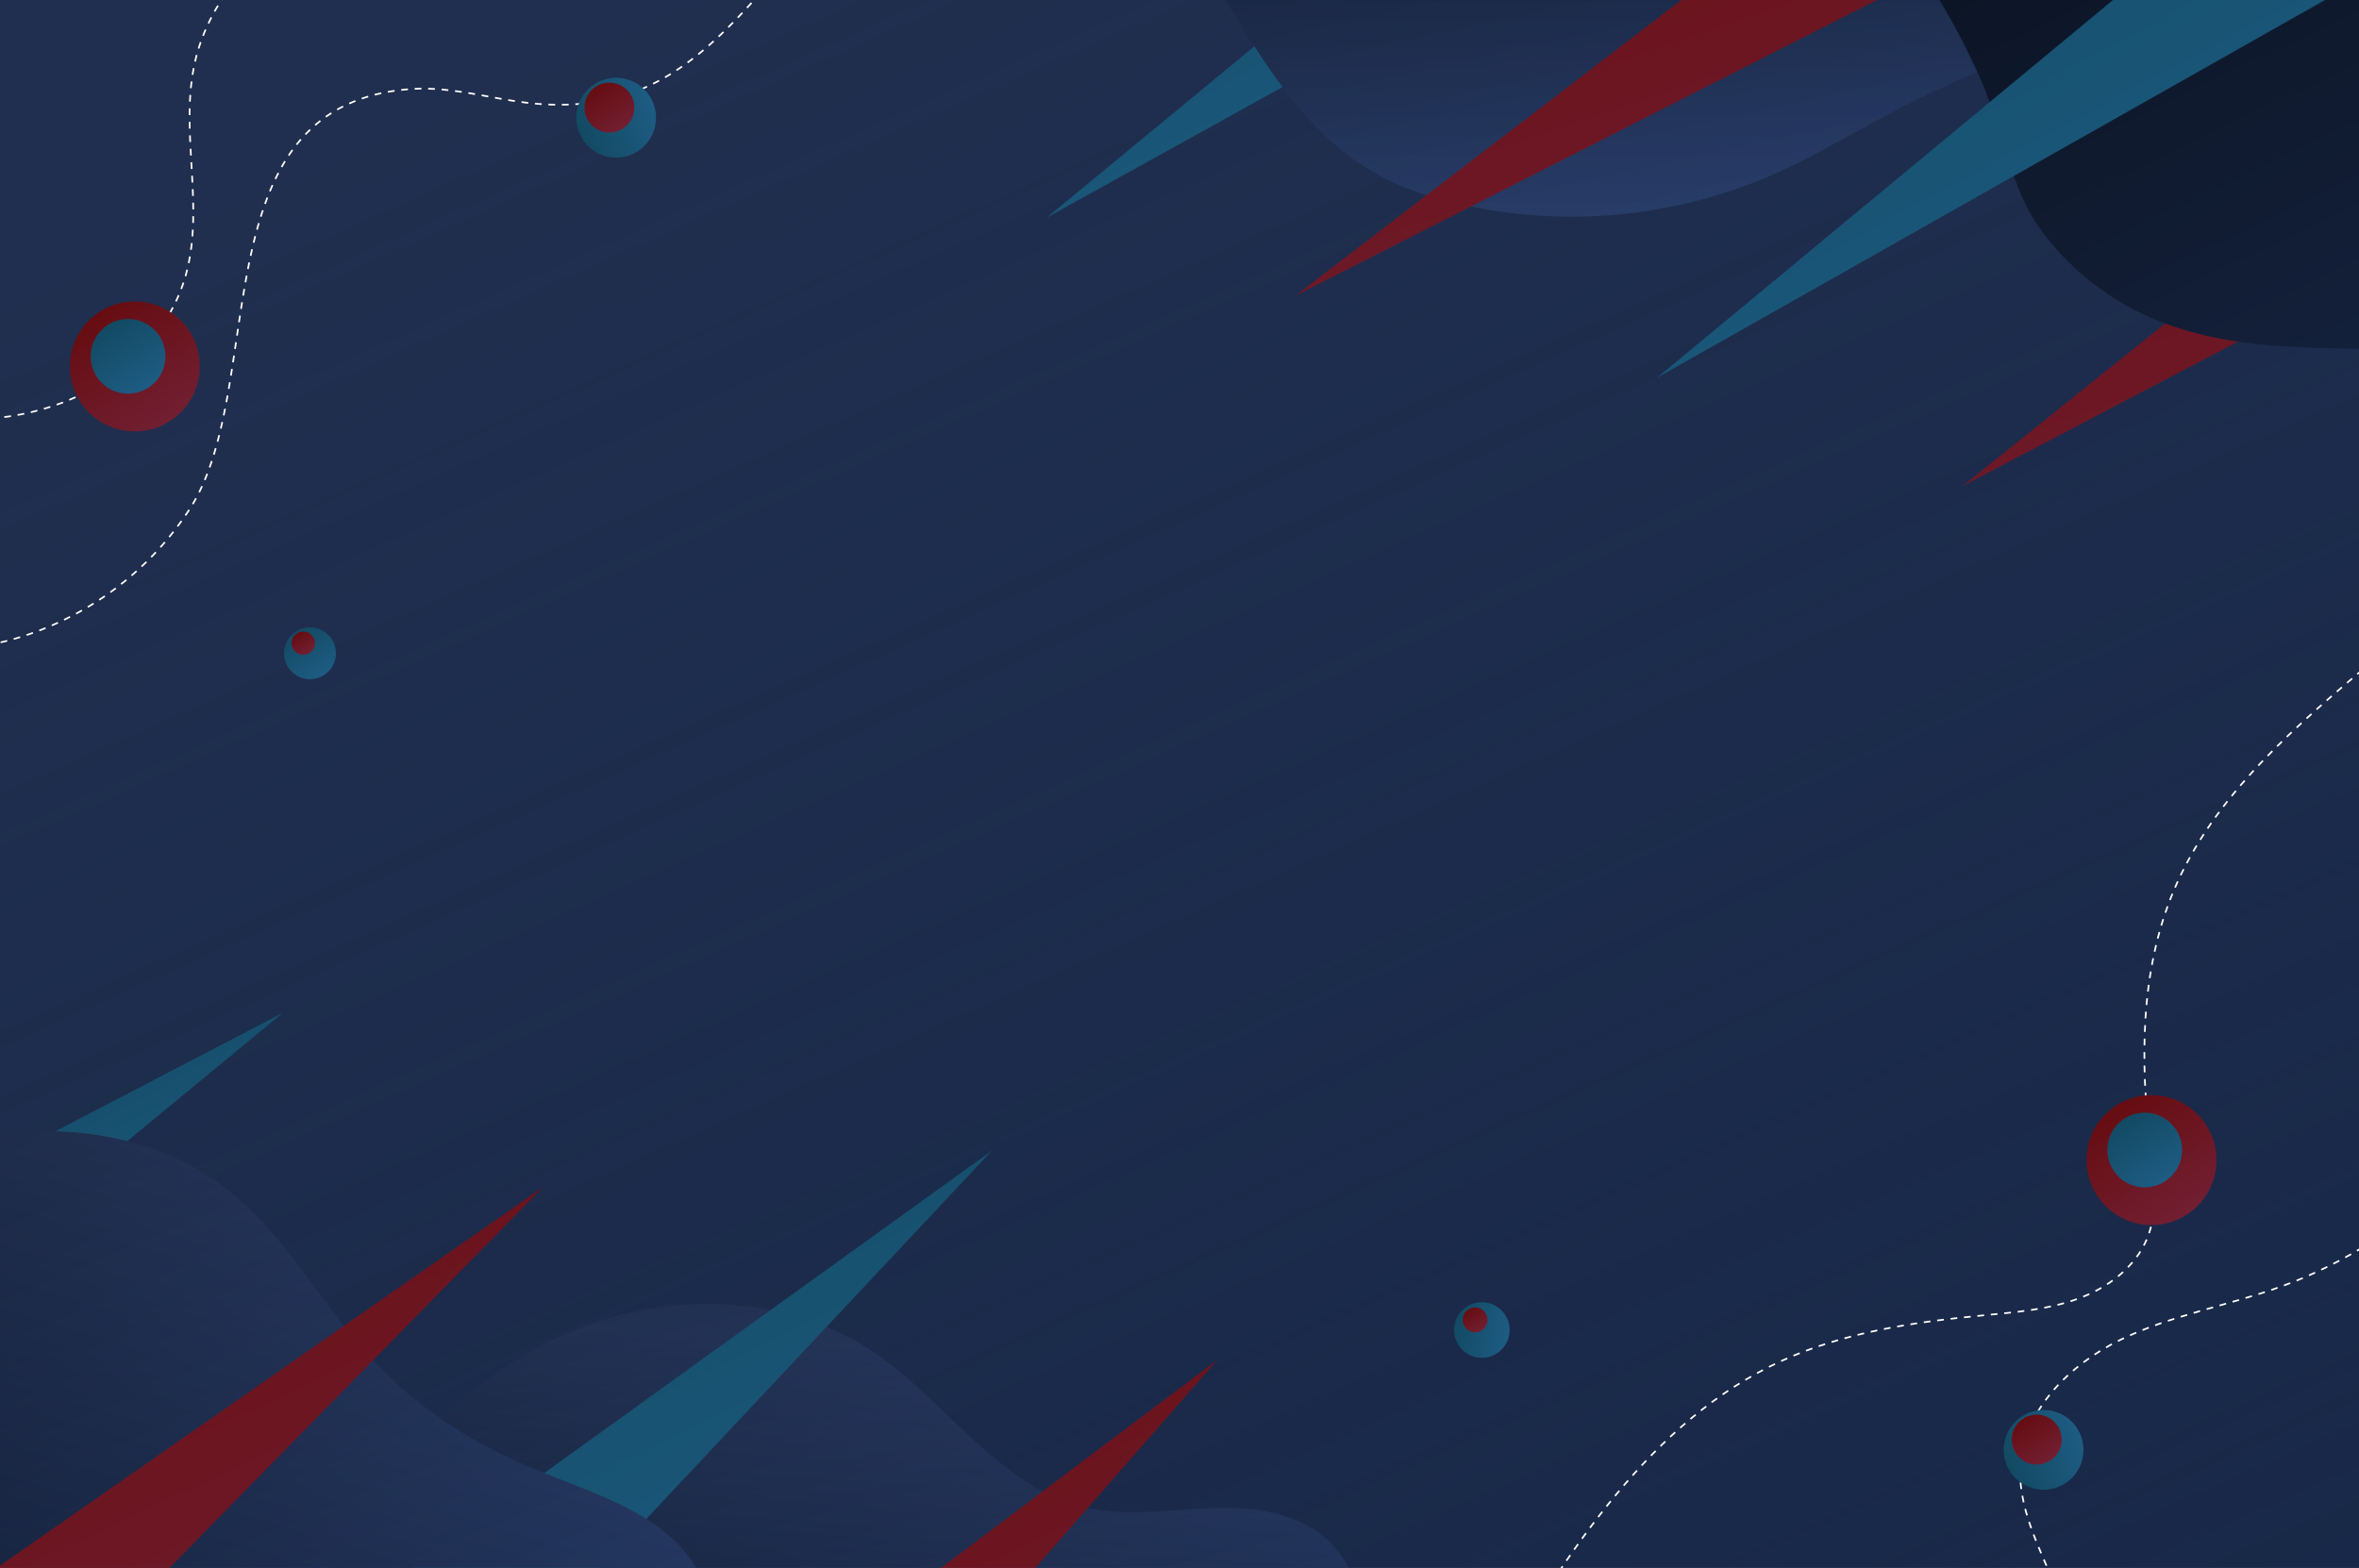 <svg xmlns="http://www.w3.org/2000/svg" xmlns:xlink="http://www.w3.org/1999/xlink" width="1399" height="930" viewBox="0 0 1399 930">
  <defs>
    <linearGradient id="linear-gradient" x1="0.196" y1="0.044" x2="0.895" y2="1.092" gradientUnits="objectBoundingBox">
      <stop offset="0"/>
      <stop offset="1" stop-color="#182848"/>
    </linearGradient>
    <clipPath id="clip-path">
      <rect id="Rectangle_774" data-name="Rectangle 774" width="1399" height="930" fill="#fff"/>
    </clipPath>
    <linearGradient id="linear-gradient-2" x1="0.196" y1="0.044" x2="0.895" y2="1.092" gradientUnits="objectBoundingBox">
      <stop offset="0" stop-color="#4b6cb7"/>
      <stop offset="1" stop-color="#182848"/>
    </linearGradient>
    <filter id="Path_202" x="-154.227" y="587.258" width="335.509" height="281.308" filterUnits="userSpaceOnUse">
      <feOffset dx="3" dy="6" input="SourceAlpha"/>
      <feGaussianBlur stdDeviation="4.5" result="blur"/>
      <feFlood flood-opacity="0.161"/>
      <feComposite operator="in" in2="blur"/>
      <feComposite in="SourceGraphic"/>
    </filter>
    <linearGradient id="linear-gradient-3" x1="0.5" y1="1.177" x2="0.5" y2="-0.335" xlink:href="#linear-gradient-2"/>
    <filter id="Path_204" x="582.549" y="-136.408" width="795.304" height="275.436" filterUnits="userSpaceOnUse">
      <feOffset dx="1" dy="3" input="SourceAlpha"/>
      <feGaussianBlur stdDeviation="3.5" result="blur-2"/>
      <feFlood flood-opacity="0.161"/>
      <feComposite operator="in" in2="blur-2"/>
      <feComposite in="SourceGraphic"/>
    </filter>
    <linearGradient id="linear-gradient-4" x1="0.233" y1="2.291" x2="1.026" y2="1.532" xlink:href="#linear-gradient-2"/>
    <filter id="Path_207" x="1012.763" y="-135.998" width="625.946" height="450.132" filterUnits="userSpaceOnUse">
      <feOffset dx="1" dy="3" input="SourceAlpha"/>
      <feGaussianBlur stdDeviation="3.5" result="blur-3"/>
      <feFlood flood-opacity="0.161"/>
      <feComposite operator="in" in2="blur-3"/>
      <feComposite in="SourceGraphic"/>
    </filter>
    <linearGradient id="linear-gradient-5" x1="0.634" y1="0.15" x2="0.459" y2="1.169" xlink:href="#linear-gradient-2"/>
    <filter id="Path_209" x="164.399" y="764.402" width="653.648" height="251.839" filterUnits="userSpaceOnUse">
      <feOffset dx="-2" dy="-4" input="SourceAlpha"/>
      <feGaussianBlur stdDeviation="3" result="blur-4"/>
      <feFlood flood-opacity="0.161"/>
      <feComposite operator="in" in2="blur-4"/>
      <feComposite in="SourceGraphic"/>
    </filter>
    <filter id="Path_210" x="49.704" y="668.924" width="552.127" height="405.29" filterUnits="userSpaceOnUse">
      <feOffset dx="3" dy="6" input="SourceAlpha"/>
      <feGaussianBlur stdDeviation="4.5" result="blur-5"/>
      <feFlood flood-opacity="0.161"/>
      <feComposite operator="in" in2="blur-5"/>
      <feComposite in="SourceGraphic"/>
    </filter>
    <linearGradient id="linear-gradient-6" x1="0.69" y1="0.161" x2="0.211" y2="1.169" xlink:href="#linear-gradient-2"/>
    <filter id="Path_211" x="-125.732" y="661.907" width="553.36" height="349.408" filterUnits="userSpaceOnUse">
      <feOffset dx="-2" dy="-4" input="SourceAlpha"/>
      <feGaussianBlur stdDeviation="3" result="blur-6"/>
      <feFlood flood-opacity="0.161"/>
      <feComposite operator="in" in2="blur-6"/>
      <feComposite in="SourceGraphic"/>
    </filter>
    <filter id="Path_212" x="-254.382" y="690.53" width="590.003" height="419.581" filterUnits="userSpaceOnUse">
      <feOffset dx="3" dy="6" input="SourceAlpha"/>
      <feGaussianBlur stdDeviation="4.5" result="blur-7"/>
      <feFlood flood-opacity="0.161"/>
      <feComposite operator="in" in2="blur-7"/>
      <feComposite in="SourceGraphic"/>
    </filter>
    <filter id="Path_213" x="187.008" y="793.13" width="548.414" height="419.581" filterUnits="userSpaceOnUse">
      <feOffset dx="3" dy="6" input="SourceAlpha"/>
      <feGaussianBlur stdDeviation="4.5" result="blur-8"/>
      <feFlood flood-opacity="0.161"/>
      <feComposite operator="in" in2="blur-8"/>
      <feComposite in="SourceGraphic"/>
    </filter>
    <filter id="Ellipse_49" x="150.465" y="354.124" width="66.748" height="66.748" filterUnits="userSpaceOnUse">
      <feOffset dx="4" dy="6" input="SourceAlpha"/>
      <feGaussianBlur stdDeviation="6" result="blur-9"/>
      <feFlood flood-opacity="0.161"/>
      <feComposite operator="in" in2="blur-9"/>
      <feComposite in="SourceGraphic"/>
    </filter>
    <filter id="Ellipse_50" x="837.501" y="747.591" width="82.598" height="82.598" filterUnits="userSpaceOnUse">
      <feOffset dx="4" dy="6" input="SourceAlpha"/>
      <feGaussianBlur stdDeviation="6" result="blur-10"/>
      <feFlood flood-opacity="0.161"/>
      <feComposite operator="in" in2="blur-10"/>
      <feComposite in="SourceGraphic"/>
    </filter>
    <filter id="Ellipse_52" x="319.225" y="23.649" width="92.336" height="92.336" filterUnits="userSpaceOnUse">
      <feOffset dx="4" dy="6" input="SourceAlpha"/>
      <feGaussianBlur stdDeviation="6" result="blur-11"/>
      <feFlood flood-opacity="0.161"/>
      <feComposite operator="in" in2="blur-11"/>
      <feComposite in="SourceGraphic"/>
    </filter>
    <filter id="Ellipse_54" x="1166.274" y="814.308" width="91.365" height="91.365" filterUnits="userSpaceOnUse">
      <feOffset dx="4" dy="6" input="SourceAlpha"/>
      <feGaussianBlur stdDeviation="6" result="blur-12"/>
      <feFlood flood-opacity="0.161"/>
      <feComposite operator="in" in2="blur-12"/>
      <feComposite in="SourceGraphic"/>
    </filter>
    <filter id="Ellipse_56" x="1219.396" y="631.586" width="113.057" height="113.057" filterUnits="userSpaceOnUse">
      <feOffset dx="4" dy="6" input="SourceAlpha"/>
      <feGaussianBlur stdDeviation="6" result="blur-13"/>
      <feFlood flood-opacity="0.161"/>
      <feComposite operator="in" in2="blur-13"/>
      <feComposite in="SourceGraphic"/>
    </filter>
    <filter id="Ellipse_58" x="23.423" y="160.828" width="113.057" height="113.057" filterUnits="userSpaceOnUse">
      <feOffset dx="4" dy="6" input="SourceAlpha"/>
      <feGaussianBlur stdDeviation="6" result="blur-14"/>
      <feFlood flood-opacity="0.161"/>
      <feComposite operator="in" in2="blur-14"/>
      <feComposite in="SourceGraphic"/>
    </filter>
    <clipPath id="clip-path-2">
      <rect id="Rectangle_45" data-name="Rectangle 45" width="1399" height="930" fill="url(#linear-gradient)"/>
    </clipPath>
    <filter id="Path_171" x="-154.227" y="587.258" width="335.509" height="281.308" filterUnits="userSpaceOnUse">
      <feOffset dx="3" dy="6" input="SourceAlpha"/>
      <feGaussianBlur stdDeviation="4.5" result="blur-15"/>
      <feFlood flood-opacity="0.161"/>
      <feComposite operator="in" in2="blur-15"/>
      <feComposite in="SourceGraphic"/>
    </filter>
    <filter id="Path_187" x="582.549" y="-136.408" width="795.304" height="275.436" filterUnits="userSpaceOnUse">
      <feOffset dx="1" dy="3" input="SourceAlpha"/>
      <feGaussianBlur stdDeviation="3.5" result="blur-16"/>
      <feFlood flood-opacity="0.161"/>
      <feComposite operator="in" in2="blur-16"/>
      <feComposite in="SourceGraphic"/>
    </filter>
    <filter id="Path_190" x="1012.763" y="-135.998" width="625.946" height="450.132" filterUnits="userSpaceOnUse">
      <feOffset dx="1" dy="3" input="SourceAlpha"/>
      <feGaussianBlur stdDeviation="3.5" result="blur-17"/>
      <feFlood flood-opacity="0.161"/>
      <feComposite operator="in" in2="blur-17"/>
      <feComposite in="SourceGraphic"/>
    </filter>
    <filter id="Path_192" x="164.399" y="764.402" width="653.648" height="251.839" filterUnits="userSpaceOnUse">
      <feOffset dx="-2" dy="-4" input="SourceAlpha"/>
      <feGaussianBlur stdDeviation="3" result="blur-18"/>
      <feFlood flood-opacity="0.161"/>
      <feComposite operator="in" in2="blur-18"/>
      <feComposite in="SourceGraphic"/>
    </filter>
    <filter id="Path_193" x="49.704" y="668.924" width="552.127" height="405.29" filterUnits="userSpaceOnUse">
      <feOffset dx="3" dy="6" input="SourceAlpha"/>
      <feGaussianBlur stdDeviation="4.5" result="blur-19"/>
      <feFlood flood-opacity="0.161"/>
      <feComposite operator="in" in2="blur-19"/>
      <feComposite in="SourceGraphic"/>
    </filter>
    <filter id="Path_194" x="-125.732" y="661.907" width="553.36" height="349.408" filterUnits="userSpaceOnUse">
      <feOffset dx="-2" dy="-4" input="SourceAlpha"/>
      <feGaussianBlur stdDeviation="3" result="blur-20"/>
      <feFlood flood-opacity="0.161"/>
      <feComposite operator="in" in2="blur-20"/>
      <feComposite in="SourceGraphic"/>
    </filter>
    <filter id="Path_195" x="-254.382" y="690.53" width="590.003" height="419.581" filterUnits="userSpaceOnUse">
      <feOffset dx="3" dy="6" input="SourceAlpha"/>
      <feGaussianBlur stdDeviation="4.5" result="blur-21"/>
      <feFlood flood-opacity="0.161"/>
      <feComposite operator="in" in2="blur-21"/>
      <feComposite in="SourceGraphic"/>
    </filter>
    <filter id="Path_196" x="187.008" y="793.13" width="548.414" height="419.581" filterUnits="userSpaceOnUse">
      <feOffset dx="3" dy="6" input="SourceAlpha"/>
      <feGaussianBlur stdDeviation="4.5" result="blur-22"/>
      <feFlood flood-opacity="0.161"/>
      <feComposite operator="in" in2="blur-22"/>
      <feComposite in="SourceGraphic"/>
    </filter>
    <filter id="Ellipse_35" x="150.465" y="354.124" width="66.748" height="66.748" filterUnits="userSpaceOnUse">
      <feOffset dx="4" dy="6" input="SourceAlpha"/>
      <feGaussianBlur stdDeviation="6" result="blur-23"/>
      <feFlood flood-opacity="0.161"/>
      <feComposite operator="in" in2="blur-23"/>
      <feComposite in="SourceGraphic"/>
    </filter>
    <filter id="Ellipse_36" x="837.501" y="747.591" width="82.598" height="82.598" filterUnits="userSpaceOnUse">
      <feOffset dx="4" dy="6" input="SourceAlpha"/>
      <feGaussianBlur stdDeviation="6" result="blur-24"/>
      <feFlood flood-opacity="0.161"/>
      <feComposite operator="in" in2="blur-24"/>
      <feComposite in="SourceGraphic"/>
    </filter>
    <filter id="Ellipse_38" x="319.225" y="23.649" width="92.336" height="92.336" filterUnits="userSpaceOnUse">
      <feOffset dx="4" dy="6" input="SourceAlpha"/>
      <feGaussianBlur stdDeviation="6" result="blur-25"/>
      <feFlood flood-opacity="0.161"/>
      <feComposite operator="in" in2="blur-25"/>
      <feComposite in="SourceGraphic"/>
    </filter>
    <filter id="Ellipse_40" x="1166.274" y="814.308" width="91.365" height="91.365" filterUnits="userSpaceOnUse">
      <feOffset dx="4" dy="6" input="SourceAlpha"/>
      <feGaussianBlur stdDeviation="6" result="blur-26"/>
      <feFlood flood-opacity="0.161"/>
      <feComposite operator="in" in2="blur-26"/>
      <feComposite in="SourceGraphic"/>
    </filter>
    <filter id="Ellipse_42" x="1219.396" y="631.586" width="113.057" height="113.057" filterUnits="userSpaceOnUse">
      <feOffset dx="4" dy="6" input="SourceAlpha"/>
      <feGaussianBlur stdDeviation="6" result="blur-27"/>
      <feFlood flood-opacity="0.161"/>
      <feComposite operator="in" in2="blur-27"/>
      <feComposite in="SourceGraphic"/>
    </filter>
    <filter id="Ellipse_44" x="23.423" y="160.828" width="113.057" height="113.057" filterUnits="userSpaceOnUse">
      <feOffset dx="4" dy="6" input="SourceAlpha"/>
      <feGaussianBlur stdDeviation="6" result="blur-28"/>
      <feFlood flood-opacity="0.161"/>
      <feComposite operator="in" in2="blur-28"/>
      <feComposite in="SourceGraphic"/>
    </filter>
  </defs>
  <g id="Group_2426" data-name="Group 2426" transform="translate(399)">
    <g id="Mask_Group_2" data-name="Mask Group 2" transform="translate(-399)" clip-path="url(#clip-path)">
      <g id="Group_2406" data-name="Group 2406" transform="translate(-243.882 -341.553)">
        <rect id="Rectangle_772" data-name="Rectangle 772" width="1399" height="930" transform="translate(243.882 341.553)" fill="url(#linear-gradient-2)"/>
        <g transform="matrix(1, 0, 0, 1, 243.88, 341.55)" filter="url(#Path_202)">
          <path id="Path_202-2" data-name="Path 202" d="M-76.93,480.266,231.579,319.64-76.93,573.948Z" transform="translate(-66.8 275.12)" fill="#2aaae0"/>
        </g>
        <path id="Path_203" data-name="Path 203" d="M903.323-182.19,332.82,288.419l590.934-327.3Z" transform="translate(531.844 182.19)" fill="#2aaae0"/>
        <g transform="matrix(1, 0, 0, 1, 243.88, 341.55)" filter="url(#Path_204)">
          <path id="Path_204-2" data-name="Path 204" d="M1091.724-68.22H317.42c14.665,17.893,43.417,28.285,60.694,40.32,25.356,17.669,45.19,42.428,61.851,68.157,28.267,43.622,53.212,92.879,98.085,119.112,15.841,9.329,33.491,15.15,51.384,19.292a299.142,299.142,0,0,0,187.325-17.8c22.558-10,43.772-22.763,65.583-34.349,73.214-38.883,152.883-64.09,231.993-89.092,5.784-1.866,11.587-3.732,17.389-5.429Z" transform="translate(274.63 -60.69)" fill="url(#linear-gradient-3)"/>
        </g>
        <path id="Path_205" data-name="Path 205" d="M411.72,266.525,894.289-103.2h244.064Z" transform="translate(600.155 250.579)" fill="#ec1c24"/>
        <path id="Path_206" data-name="Path 206" d="M623.92,326.956,1084.566-42.77H1328.63Z" transform="translate(783.877 302.899)" fill="#ec1c24"/>
        <g transform="matrix(1, 0, 0, 1, 243.88, 341.55)" filter="url(#Path_207)">
          <path id="Path_207-2" data-name="Path 207" d="M548-68c29.629,29.181,65.695,51.515,94.11,81.908,24.255,25.9,42.018,56.888,56.534,89.054,12.5,27.67,18.322,65.993,35.935,90.248a160.737,160.737,0,0,0,67.579,53.53c66.366,27.8,141.8,10.6,211,23.77,57.392,10.934,108.813,41.645,139.785,90.622L1058.089-68Z" transform="translate(474.26 -60.5)" fill="url(#linear-gradient-4)"/>
        </g>
        <path id="Path_208" data-name="Path 208" d="M1040.051-106.98,526.79,318.309,1060.481,16.461Z" transform="translate(699.782 247.306)" fill="#2aaae0"/>
        <g transform="matrix(1, 0, 0, 1, 243.88, 341.55)" filter="url(#Path_209)">
          <path id="Path_209-2" data-name="Path 209" d="M94.11,628.644A390.662,390.662,0,0,1,125.1,559.852c30.991-54.108,76.5-101.5,133.983-125.81S386.368,411.148,438.2,445.778c43.809,29.256,74.856,80.509,126.165,92.469,24.4,5.6,49.854,1.325,74.893.41s52.391,2.593,70.191,20.244c23.1,22.931,21.643,60.06,18.658,92.469h-634Z" transform="translate(81.29 359.87)" fill="url(#linear-gradient-5)"/>
        </g>
        <g transform="matrix(1, 0, 0, 1, 243.88, 341.55)" filter="url(#Path_210)">
          <path id="Path_210-2" data-name="Path 210" d="M32.37,741.7,557.5,363.41,202.53,741.7Z" transform="translate(27.83 313.01)" fill="#2aaae0"/>
        </g>
        <g transform="matrix(1, 0, 0, 1, 243.88, 341.55)" filter="url(#Path_211)">
          <path id="Path_211-2" data-name="Path 211" d="M456.162,694c11.064-19.479,21.849-40.73,16.307-61.664-5.075-19.143-23.248-34.555-43.66-45.376s-43.548-18-64.948-27.483c-34.275-15.132-64.426-36.215-87.692-61.347C241.6,461.023,220.83,414.453,174.726,386.6c-35.935-21.736-84.371-28.845-128.273-20.766s-82.767,30.86-107.843,60.787V694Z" transform="translate(-53.34 312.31)" fill="url(#linear-gradient-6)"/>
        </g>
        <g transform="matrix(1, 0, 0, 1, 243.88, 341.55)" filter="url(#Path_212)">
          <path id="Path_212-2" data-name="Path 212" d="M-130.61,767.571l563-392.582L47.293,767.571Z" transform="translate(-113.27 323.04)" fill="#ec1c24"/>
        </g>
        <g transform="matrix(1, 0, 0, 1, 243.88, 341.55)" filter="url(#Path_213)">
          <path id="Path_213-2" data-name="Path 213" d="M105.96,822.561,627.374,429.98,283.863,822.561Z" transform="translate(91.55 370.65)" fill="#ec1c24"/>
        </g>
        <path id="Path_214" data-name="Path 214" d="M1119.915,133.9c-45.376,116.425-194.285,165.384-242.2,280.783-19.7,47.428-19.628,100.753-13.508,151.726,2.146,17.949,4.907,36.849-1.866,53.623-7.052,17.427-23.565,29.61-41.252,36.047s-36.719,7.892-55.452,9.758c-41.047,3.937-82.487,9.851-119.933,26.942C567.865,728.23,519.2,805.7,475.06,878.986" transform="translate(654.995 455.859)" fill="none" stroke="#fff" stroke-miterlimit="10" stroke-width="1" stroke-dasharray="4 4 4 4"/>
        <path id="Path_215" data-name="Path 215" d="M970.661,318.77c-26.121,77.8-89.222,142.267-166.447,170.029-31.476,11.326-65.1,16.885-95.156,31.532s-57.373,41.682-59.313,75c-1.717,29.61,16.363,56.254,25.505,84.464,17.128,52.914,0,115.213-41.57,152.043" transform="translate(792.327 615.918)" fill="none" stroke="#fff" stroke-miterlimit="10" stroke-width="1" stroke-dasharray="4 4 4 4"/>
        <path id="Path_216" data-name="Path 216" d="M-59.28,427.309A115.4,115.4,0,0,0,.425,458.076c20.057,3.47,40.8,1.138,60.358-4.5a184.993,184.993,0,0,0,103.328-76.927c47.41-73.829,4.235-240.445,131.632-248.99,23.528-1.567,46.645,5.784,70.079,8.359,20.3,2.22,41.2.784,60.414-6.1,40.282-14.441,68.213-50.264,96.536-82.375A831.341,831.341,0,0,1,670.917-84.59" transform="translate(192.367 266.691)" fill="none" stroke="#fff" stroke-miterlimit="10" stroke-width="1" stroke-dasharray="4 4 4 4"/>
        <path id="Path_217" data-name="Path 217" d="M-36.86,285.917c35.189,8.023,72.915,8.3,106.593-4.683S132.4,240.8,142.219,206.061c11.624-41.047-4.086-85.826,5.709-127.527C155.951,44.539,180.5,16.291,209.35-3.393s62-31.924,94.782-43.977" transform="translate(211.778 298.916)" fill="none" stroke="#fff" stroke-miterlimit="10" stroke-width="1" stroke-dasharray="4 4 4 4"/>
        <rect id="Rectangle_773" data-name="Rectangle 773" width="1399.345" height="932.896" transform="translate(243.691 339.929)" fill="none"/>
        <g transform="matrix(1, 0, 0, 1, 243.88, 341.55)" filter="url(#Ellipse_49)">
          <circle id="Ellipse_49-2" data-name="Ellipse 49" cx="15.374" cy="15.374" r="15.374" transform="translate(164.46 366.12)" fill="#2aaae0"/>
        </g>
        <path id="Path_218" data-name="Path 218" d="M106.6,208.543a6.9,6.9,0,1,1-6.9-6.9A6.9,6.9,0,0,1,106.6,208.543Z" transform="translate(324.028 514.507)" fill="#ec1c24"/>
        <g transform="matrix(1, 0, 0, 1, 243.88, 341.55)" filter="url(#Ellipse_50)">
          <circle id="Ellipse_50-2" data-name="Ellipse 50" cx="16.475" cy="16.475" r="16.475" transform="translate(851.5 782.89) rotate(-45)" fill="#2aaae0"/>
        </g>
        <circle id="Ellipse_51" data-name="Ellipse 51" cx="7.389" cy="7.389" r="7.389" transform="translate(1111.285 1117.05)" fill="#ec1c24"/>
        <g transform="matrix(1, 0, 0, 1, 243.88, 341.55)" filter="url(#Ellipse_52)">
          <circle id="Ellipse_52-2" data-name="Ellipse 52" cx="23.658" cy="23.658" r="23.658" transform="translate(333.23 81.87) rotate(-77.66)" fill="#2aaae0"/>
        </g>
        <circle id="Ellipse_53" data-name="Ellipse 53" cx="14.796" cy="14.796" r="14.796" transform="translate(590.486 390.585)" fill="#ec1c24"/>
        <g transform="matrix(1, 0, 0, 1, 243.88, 341.55)" filter="url(#Ellipse_54)">
          <circle id="Ellipse_54-2" data-name="Ellipse 54" cx="23.658" cy="23.658" r="23.658" transform="translate(1180.27 872.78) rotate(-79.17)" fill="#2aaae0"/>
        </g>
        <circle id="Ellipse_55" data-name="Ellipse 55" cx="14.796" cy="14.796" r="14.796" transform="translate(1436.959 1180.655)" fill="#ec1c24"/>
        <g transform="matrix(1, 0, 0, 1, 243.88, 341.55)" filter="url(#Ellipse_56)">
          <circle id="Ellipse_56-2" data-name="Ellipse 56" cx="38.529" cy="38.529" r="38.529" transform="translate(1233.4 643.59)" fill="#ec1c24"/>
        </g>
        <circle id="Ellipse_57" data-name="Ellipse 57" cx="22.166" cy="22.166" r="22.166" transform="translate(1493.642 1001.502)" fill="#2aaae0"/>
        <g transform="matrix(1, 0, 0, 1, 243.88, 341.55)" filter="url(#Ellipse_58)">
          <circle id="Ellipse_58-2" data-name="Ellipse 58" cx="38.529" cy="38.529" r="38.529" transform="translate(37.42 172.83)" fill="#ec1c24"/>
        </g>
        <circle id="Ellipse_59" data-name="Ellipse 59" cx="22.166" cy="22.166" r="22.166" transform="translate(297.669 530.743)" fill="#2aaae0"/>
      </g>
    </g>
    <g id="Mask_Group_1" data-name="Mask Group 1" transform="translate(-399)" opacity="0.57" clip-path="url(#clip-path-2)">
      <g id="Group_2396" data-name="Group 2396" transform="translate(-243.882 -341.553)">
        <rect id="Rectangle_41" data-name="Rectangle 41" width="1399" height="930" transform="translate(243.882 341.553)" fill="url(#linear-gradient)"/>
        <g transform="matrix(1, 0, 0, 1, 243.88, 341.55)" filter="url(#Path_171)">
          <path id="Path_171-2" data-name="Path 171" d="M-76.93,480.266,231.579,319.64-76.93,573.948Z" transform="translate(-66.8 275.12)" fill="url(#linear-gradient)"/>
        </g>
        <path id="Path_186" data-name="Path 186" d="M903.323-182.19,332.82,288.419l590.934-327.3Z" transform="translate(531.844 182.19)" fill="url(#linear-gradient)"/>
        <g transform="matrix(1, 0, 0, 1, 243.88, 341.55)" filter="url(#Path_187)">
          <path id="Path_187-2" data-name="Path 187" d="M1091.724-68.22H317.42c14.665,17.893,43.417,28.285,60.694,40.32,25.356,17.669,45.19,42.428,61.851,68.157,28.267,43.622,53.212,92.879,98.085,119.112,15.841,9.329,33.491,15.15,51.384,19.292a299.142,299.142,0,0,0,187.325-17.8c22.558-10,43.772-22.763,65.583-34.349,73.214-38.883,152.883-64.09,231.993-89.092,5.784-1.866,11.587-3.732,17.389-5.429Z" transform="translate(274.63 -60.69)" fill="url(#linear-gradient)"/>
        </g>
        <path id="Path_188" data-name="Path 188" d="M411.72,266.525,894.289-103.2h244.064Z" transform="translate(600.155 250.579)" fill="url(#linear-gradient)"/>
        <path id="Path_189" data-name="Path 189" d="M623.92,326.956,1084.566-42.77H1328.63Z" transform="translate(783.877 302.899)" fill="url(#linear-gradient)"/>
        <g transform="matrix(1, 0, 0, 1, 243.88, 341.55)" filter="url(#Path_190)">
          <path id="Path_190-2" data-name="Path 190" d="M548-68c29.629,29.181,65.695,51.515,94.11,81.908,24.255,25.9,42.018,56.888,56.534,89.054,12.5,27.67,18.322,65.993,35.935,90.248a160.737,160.737,0,0,0,67.579,53.53c66.366,27.8,141.8,10.6,211,23.77,57.392,10.934,108.813,41.645,139.785,90.622L1058.089-68Z" transform="translate(474.26 -60.5)" fill="url(#linear-gradient)"/>
        </g>
        <path id="Path_191" data-name="Path 191" d="M1040.051-106.98,526.79,318.309,1060.481,16.461Z" transform="translate(699.782 247.306)" fill="url(#linear-gradient)"/>
        <g transform="matrix(1, 0, 0, 1, 243.88, 341.55)" filter="url(#Path_192)">
          <path id="Path_192-2" data-name="Path 192" d="M94.11,628.644A390.662,390.662,0,0,1,125.1,559.852c30.991-54.108,76.5-101.5,133.983-125.81S386.368,411.148,438.2,445.778c43.809,29.256,74.856,80.509,126.165,92.469,24.4,5.6,49.854,1.325,74.893.41s52.391,2.593,70.191,20.244c23.1,22.931,21.643,60.06,18.658,92.469h-634Z" transform="translate(81.29 359.87)" fill="url(#linear-gradient)"/>
        </g>
        <g transform="matrix(1, 0, 0, 1, 243.88, 341.55)" filter="url(#Path_193)">
          <path id="Path_193-2" data-name="Path 193" d="M32.37,741.7,557.5,363.41,202.53,741.7Z" transform="translate(27.83 313.01)" fill="url(#linear-gradient)"/>
        </g>
        <g transform="matrix(1, 0, 0, 1, 243.88, 341.55)" filter="url(#Path_194)">
          <path id="Path_194-2" data-name="Path 194" d="M456.162,694c11.064-19.479,21.849-40.73,16.307-61.664-5.075-19.143-23.248-34.555-43.66-45.376s-43.548-18-64.948-27.483c-34.275-15.132-64.426-36.215-87.692-61.347C241.6,461.023,220.83,414.453,174.726,386.6c-35.935-21.736-84.371-28.845-128.273-20.766s-82.767,30.86-107.843,60.787V694Z" transform="translate(-53.34 312.31)" fill="url(#linear-gradient)"/>
        </g>
        <g transform="matrix(1, 0, 0, 1, 243.88, 341.55)" filter="url(#Path_195)">
          <path id="Path_195-2" data-name="Path 195" d="M-130.61,767.571l563-392.582L47.293,767.571Z" transform="translate(-113.27 323.04)" fill="url(#linear-gradient)"/>
        </g>
        <g transform="matrix(1, 0, 0, 1, 243.88, 341.55)" filter="url(#Path_196)">
          <path id="Path_196-2" data-name="Path 196" d="M105.96,822.561,627.374,429.98,283.863,822.561Z" transform="translate(91.55 370.65)" fill="url(#linear-gradient)"/>
        </g>
        <path id="Path_197" data-name="Path 197" d="M1119.915,133.9c-45.376,116.425-194.285,165.384-242.2,280.783-19.7,47.428-19.628,100.753-13.508,151.726,2.146,17.949,4.907,36.849-1.866,53.623-7.052,17.427-23.565,29.61-41.252,36.047s-36.719,7.892-55.452,9.758c-41.047,3.937-82.487,9.851-119.933,26.942C567.865,728.23,519.2,805.7,475.06,878.986" transform="translate(654.995 455.859)" fill="none" stroke="#fff" stroke-miterlimit="10" stroke-width="1" stroke-dasharray="4 4 4 4"/>
        <path id="Path_198" data-name="Path 198" d="M970.661,318.77c-26.121,77.8-89.222,142.267-166.447,170.029-31.476,11.326-65.1,16.885-95.156,31.532s-57.373,41.682-59.313,75c-1.717,29.61,16.363,56.254,25.505,84.464,17.128,52.914,0,115.213-41.57,152.043" transform="translate(792.327 615.918)" fill="none" stroke="#fff" stroke-miterlimit="10" stroke-width="1" stroke-dasharray="4 4 4 4"/>
        <path id="Path_199" data-name="Path 199" d="M-59.28,427.309A115.4,115.4,0,0,0,.425,458.076c20.057,3.47,40.8,1.138,60.358-4.5a184.993,184.993,0,0,0,103.328-76.927c47.41-73.829,4.235-240.445,131.632-248.99,23.528-1.567,46.645,5.784,70.079,8.359,20.3,2.22,41.2.784,60.414-6.1,40.282-14.441,68.213-50.264,96.536-82.375A831.341,831.341,0,0,1,670.917-84.59" transform="translate(192.367 266.691)" fill="none" stroke="#fff" stroke-miterlimit="10" stroke-width="1" stroke-dasharray="4 4 4 4"/>
        <path id="Path_200" data-name="Path 200" d="M-36.86,285.917c35.189,8.023,72.915,8.3,106.593-4.683S132.4,240.8,142.219,206.061c11.624-41.047-4.086-85.826,5.709-127.527C155.951,44.539,180.5,16.291,209.35-3.393s62-31.924,94.782-43.977" transform="translate(211.778 298.916)" fill="none" stroke="#fff" stroke-miterlimit="10" stroke-width="1" stroke-dasharray="4 4 4 4"/>
        <rect id="Rectangle_44" data-name="Rectangle 44" width="1399.345" height="932.896" transform="translate(243.691 339.929)" fill="none"/>
        <g transform="matrix(1, 0, 0, 1, 243.88, 341.55)" filter="url(#Ellipse_35)">
          <circle id="Ellipse_35-2" data-name="Ellipse 35" cx="15.374" cy="15.374" r="15.374" transform="translate(164.46 366.12)" fill="url(#linear-gradient)"/>
        </g>
        <path id="Path_201" data-name="Path 201" d="M106.6,208.543a6.9,6.9,0,1,1-6.9-6.9A6.9,6.9,0,0,1,106.6,208.543Z" transform="translate(324.028 514.507)" fill="url(#linear-gradient)"/>
        <g transform="matrix(1, 0, 0, 1, 243.88, 341.55)" filter="url(#Ellipse_36)">
          <circle id="Ellipse_36-2" data-name="Ellipse 36" cx="16.475" cy="16.475" r="16.475" transform="translate(851.5 782.89) rotate(-45)" fill="url(#linear-gradient)"/>
        </g>
        <circle id="Ellipse_37" data-name="Ellipse 37" cx="7.389" cy="7.389" r="7.389" transform="translate(1111.285 1117.05)" fill="url(#linear-gradient)"/>
        <g transform="matrix(1, 0, 0, 1, 243.88, 341.55)" filter="url(#Ellipse_38)">
          <circle id="Ellipse_38-2" data-name="Ellipse 38" cx="23.658" cy="23.658" r="23.658" transform="translate(333.23 81.87) rotate(-77.66)" fill="url(#linear-gradient)"/>
        </g>
        <circle id="Ellipse_39" data-name="Ellipse 39" cx="14.796" cy="14.796" r="14.796" transform="translate(590.486 390.585)" fill="url(#linear-gradient)"/>
        <g transform="matrix(1, 0, 0, 1, 243.88, 341.55)" filter="url(#Ellipse_40)">
          <circle id="Ellipse_40-2" data-name="Ellipse 40" cx="23.658" cy="23.658" r="23.658" transform="translate(1180.27 872.78) rotate(-79.17)" fill="url(#linear-gradient)"/>
        </g>
        <circle id="Ellipse_41" data-name="Ellipse 41" cx="14.796" cy="14.796" r="14.796" transform="translate(1436.959 1180.655)" fill="url(#linear-gradient)"/>
        <g transform="matrix(1, 0, 0, 1, 243.88, 341.55)" filter="url(#Ellipse_42)">
          <circle id="Ellipse_42-2" data-name="Ellipse 42" cx="38.529" cy="38.529" r="38.529" transform="translate(1233.4 643.59)" fill="url(#linear-gradient)"/>
        </g>
        <circle id="Ellipse_43" data-name="Ellipse 43" cx="22.166" cy="22.166" r="22.166" transform="translate(1493.642 1001.502)" fill="url(#linear-gradient)"/>
        <g transform="matrix(1, 0, 0, 1, 243.88, 341.55)" filter="url(#Ellipse_44)">
          <circle id="Ellipse_44-2" data-name="Ellipse 44" cx="38.529" cy="38.529" r="38.529" transform="translate(37.42 172.83)" fill="url(#linear-gradient)"/>
        </g>
        <circle id="Ellipse_45" data-name="Ellipse 45" cx="22.166" cy="22.166" r="22.166" transform="translate(297.669 530.743)" fill="url(#linear-gradient)"/>
      </g>
    </g>
  </g>
</svg>
